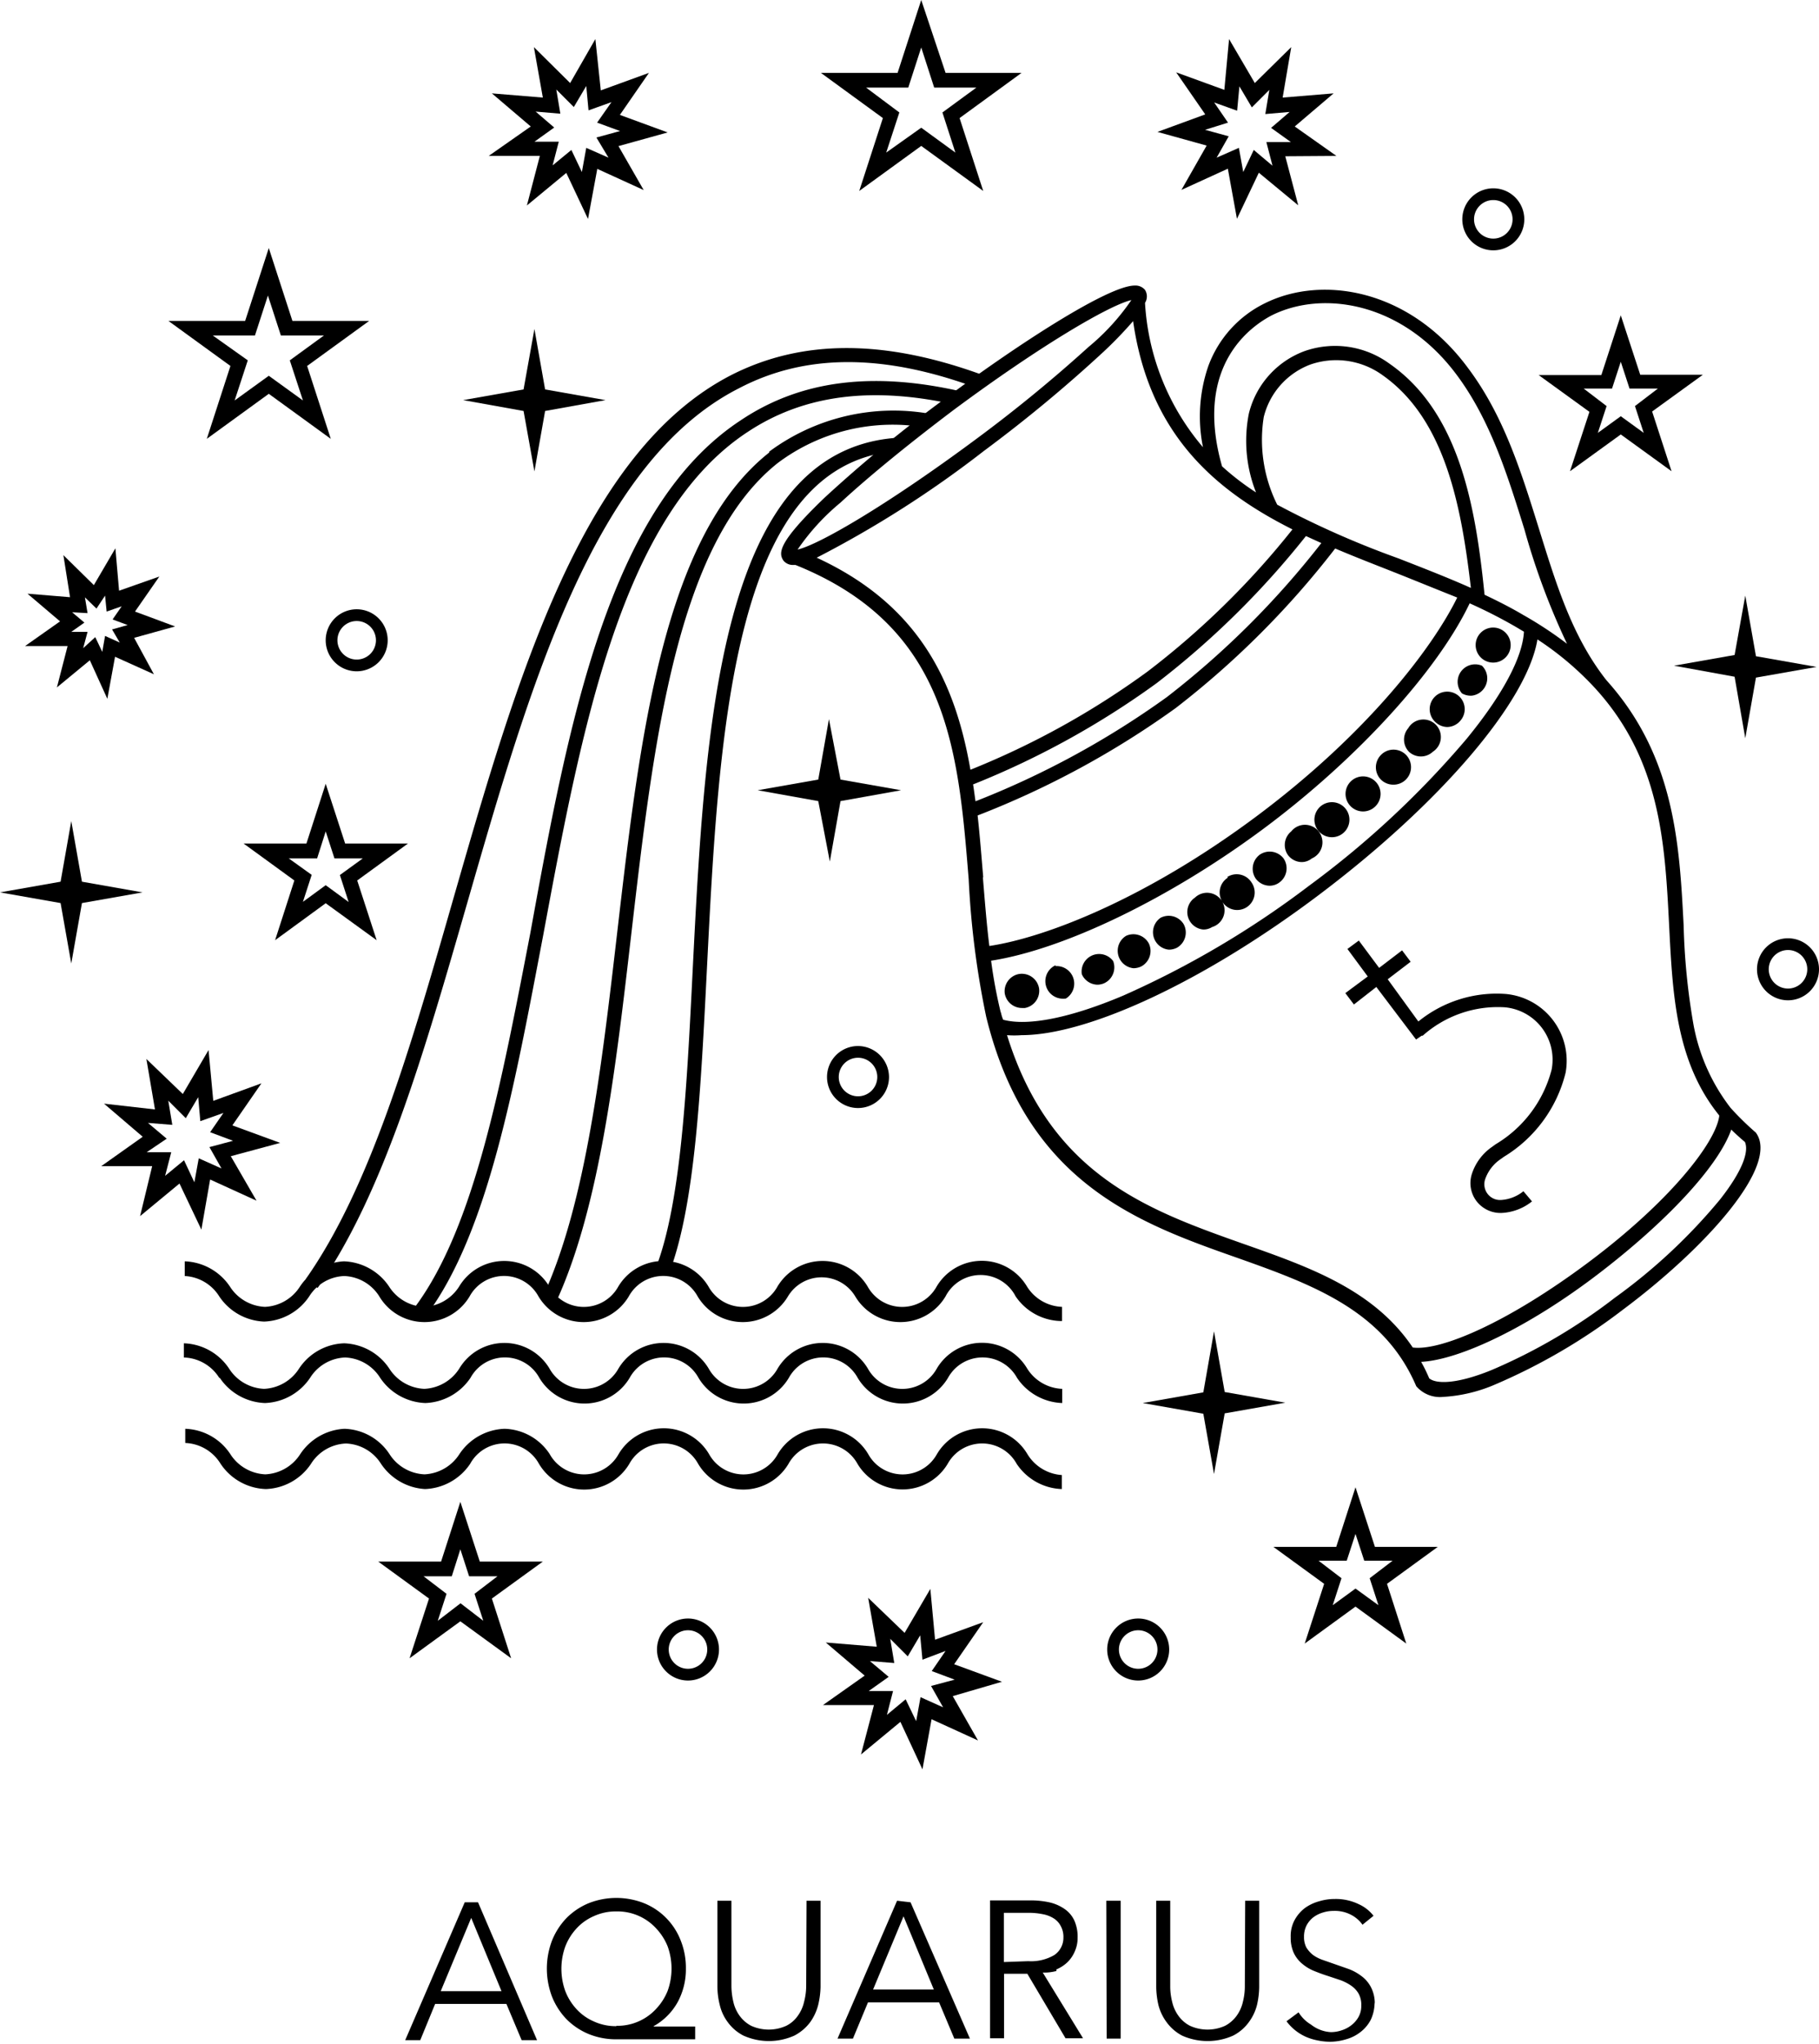 <svg xmlns="http://www.w3.org/2000/svg" viewBox="0 0 103.88 116.66"><title>Asset 553</title><g id="Layer_2" data-name="Layer 2"><g id="Layer_1-2" data-name="Layer 1"><path d="M26.54,108.59l-3.4,7.87H24l.85-2.07h4.07l.87,2.07h.88l-3.37-7.87Zm-1.37,5.07,1.74-4.18,1.73,4.18Zm12.16,2a3.54,3.54,0,0,0,1.38-1.39,3.93,3.93,0,0,0,.46-1.9,4.2,4.2,0,0,0-.3-1.61,3.76,3.76,0,0,0-2.09-2.12,4.31,4.31,0,0,0-3.16,0,3.87,3.87,0,0,0-1.26.84,4,4,0,0,0-.83,1.28,4.5,4.5,0,0,0,0,3.23,4,4,0,0,0,.83,1.28,3.87,3.87,0,0,0,1.26.84,4.12,4.12,0,0,0,1.58.3h4.5v-.73H37.33Zm-2.13,0a3,3,0,0,1-1.31-.28,2.9,2.9,0,0,1-1-.73,3.22,3.22,0,0,1-.61-1,3.75,3.75,0,0,1,0-2.53,3.22,3.22,0,0,1,.61-1,2.9,2.9,0,0,1,1-.73,3,3,0,0,1,1.31-.28,3,3,0,0,1,2.3,1,3.27,3.27,0,0,1,.63,1,3.75,3.75,0,0,1,0,2.53,3.27,3.27,0,0,1-.63,1,3,3,0,0,1-2.3,1Zm10.86-7.16h.8v4.93a4.85,4.85,0,0,1-.13,1,2.94,2.94,0,0,1-.46,1,2.65,2.65,0,0,1-.91.77,3.55,3.55,0,0,1-2.9,0,2.53,2.53,0,0,1-.9-.77,2.62,2.62,0,0,1-.46-1,4.29,4.29,0,0,1-.13-1v-4.93h.8v4.85a4.06,4.06,0,0,0,.11.92,2.16,2.16,0,0,0,.36.8,1.92,1.92,0,0,0,.66.57,2.43,2.43,0,0,0,2,0,1.76,1.76,0,0,0,.66-.57,2.16,2.16,0,0,0,.36-.8,3.57,3.57,0,0,0,.12-.92Zm5.17,0-3.4,7.87h.88l.86-2.07h4.06l.87,2.07h.89L52,108.59Zm-1.37,5.07,1.74-4.18,1.73,4.18Zm10.47-1.15a2.08,2.08,0,0,0,.63-.41,1.89,1.89,0,0,0,.42-.62,1.86,1.86,0,0,0,.16-.79,2.25,2.25,0,0,0-.2-1,1.65,1.65,0,0,0-.56-.64,2.49,2.49,0,0,0-.86-.37,5.1,5.1,0,0,0-1.07-.11H56.54v7.87h.8v-3.68h1.33l2.18,3.68h1l-2.3-3.75A2.61,2.61,0,0,0,60.33,112.51Zm-3-.42v-2.81h1.42a4,4,0,0,1,.81.08,1.75,1.75,0,0,1,.62.24,1.13,1.13,0,0,1,.4.44,1.28,1.28,0,0,1,.15.65,1.19,1.19,0,0,1-.52,1,2.63,2.63,0,0,1-1.49.35Zm5.85-3.5H64v7.87h-.8Zm7.93,0h.8v4.93a4.82,4.82,0,0,1-.12,1,2.79,2.79,0,0,1-.47,1,2.53,2.53,0,0,1-.9.77,3.57,3.57,0,0,1-2.91,0,2.58,2.58,0,0,1-.89-.77,2.79,2.79,0,0,1-.47-1,4.82,4.82,0,0,1-.12-1v-4.93h.8v4.85a3.56,3.56,0,0,0,.11.92,2.16,2.16,0,0,0,.36.8,1.84,1.84,0,0,0,.66.57,2.43,2.43,0,0,0,2,0,1.92,1.92,0,0,0,.66-.57,2.16,2.16,0,0,0,.36-.8,3.56,3.56,0,0,0,.11-.92Zm7.39,5.8a2.32,2.32,0,0,1-.22,1,2.12,2.12,0,0,1-.59.7,2.34,2.34,0,0,1-.82.41,3.21,3.21,0,0,1-.92.14,3.53,3.53,0,0,1-.72-.08,3.07,3.07,0,0,1-.67-.21,2.8,2.8,0,0,1-1.09-.88l.69-.51a2.07,2.07,0,0,0,.71.7A2,2,0,0,0,76,116a1.9,1.9,0,0,0,.61-.1,1.76,1.76,0,0,0,.56-.29,1.56,1.56,0,0,0,.41-.47,1.29,1.29,0,0,0,.16-.66,1.31,1.31,0,0,0-.16-.69,1.42,1.42,0,0,0-.43-.45,2.69,2.69,0,0,0-.61-.31l-.72-.24c-.26-.08-.52-.18-.77-.28a2.47,2.47,0,0,1-.68-.41,1.81,1.81,0,0,1-.48-.61,2.06,2.06,0,0,1-.18-.9,1.92,1.92,0,0,1,.23-1,2.15,2.15,0,0,1,.59-.68,2.51,2.51,0,0,1,.81-.38,3,3,0,0,1,.88-.13,3,3,0,0,1,1.36.29,2.23,2.23,0,0,1,.86.67l-.63.51a1.82,1.82,0,0,0-.66-.57,2,2,0,0,0-1-.22,2,2,0,0,0-.59.09,1.76,1.76,0,0,0-.55.27,1.45,1.45,0,0,0-.39.46,1.4,1.4,0,0,0-.15.66,1.26,1.26,0,0,0,.14.62,1.69,1.69,0,0,0,.38.42,2.19,2.19,0,0,0,.55.28l.63.22.83.29a2.87,2.87,0,0,1,.75.41,1.85,1.85,0,0,1,.54.63A2,2,0,0,1,78.51,114.39Z"/><path d="M100.27,64.65a16.45,16.45,0,0,1-1.44-1.41,11,11,0,0,1-2.13-4.82,38.09,38.09,0,0,1-.55-5.59c-.24-4.59-.49-9.65-4.41-14h0c-2-2.54-2.9-5.59-3.91-8.83s-2-6.34-4-9c-3.36-4.55-8.38-5.3-11.61-3.68A6.46,6.46,0,0,0,69,20.91a8.84,8.84,0,0,0-.3,4.62,13.93,13.93,0,0,1-3.31-8.24.7.7,0,0,0,0-.74.71.71,0,0,0-.59-.25c-1.5,0-6.67,3.35-10.84,6.46A80.05,80.05,0,0,0,47.1,28.4C44.39,31,44.46,31.57,44.74,32a.7.7,0,0,0,.58.25h.11c8.72,3.51,9.29,10.52,9.89,17.94a49.9,49.9,0,0,0,1,7.85c2.33,9.52,8.73,11.79,14.39,13.78,4.28,1.52,8.33,3,10.17,7.31h0a1.78,1.78,0,0,0,1.53.61,8.73,8.73,0,0,0,3-.72,33.79,33.79,0,0,0,7.26-4.25C97.42,71.23,101.66,66.51,100.27,64.65ZM72.63,18c2.93-1.46,7.5-.75,10.59,3.44,1.91,2.58,2.89,5.74,3.84,8.79a40.51,40.51,0,0,0,2.43,6.52A21.94,21.94,0,0,0,87,35.11c-.71-.42-1.46-.8-2.22-1.16-.5-4.94-1.4-10.39-5.43-13.19a5.26,5.26,0,0,0-4.87-.71,5.09,5.09,0,0,0-3.16,3.56,8,8,0,0,0,.41,4.5,14.9,14.9,0,0,1-1.94-1.49C68.13,20.8,71.54,18.57,72.63,18ZM84,33.56c-1.37-.61-2.77-1.15-4.15-1.69a51.88,51.88,0,0,1-6.91-3.06,8.3,8.3,0,0,1-.77-5,4.3,4.3,0,0,1,2.66-3,4.51,4.51,0,0,1,4.13.61C82.54,23.94,83.46,28.93,84,33.56ZM48,28.69c1.69-1.56,4-3.43,6.45-5.28,5-3.71,8.93-6,10.16-6.28a12.94,12.94,0,0,1-2.45,2.68,83.13,83.13,0,0,1-6.45,5.28c-5,3.71-8.93,6-10.16,6.28A12.94,12.94,0,0,1,48,28.69Zm-1.35,3.14a61,61,0,0,0,9.54-6.09A81.65,81.65,0,0,0,63,20.1a22.93,22.93,0,0,0,1.71-1.77c.92,6.44,4.64,9.65,9.1,11.89a46.86,46.86,0,0,1-8.27,8.11,46.45,46.45,0,0,1-10.12,5.61C54.56,39,52.54,34.55,46.63,31.83Zm8.94,12.94A48.38,48.38,0,0,0,66.05,39a49,49,0,0,0,8.53-8.4l.88.4a49.55,49.55,0,0,1-8.82,8.79,49.64,49.64,0,0,1-10.93,5.95C55.66,45.4,55.62,45.08,55.57,44.77Zm.56,5.31c-.1-1.18-.19-2.36-.32-3.53a50.67,50.67,0,0,0,11.31-6.13,50.44,50.44,0,0,0,9.11-9.11c1.08.46,2.19.89,3.28,1.32s2.48,1,3.69,1.48C81.8,37,78.06,41.9,71.74,46.61S59.7,53.52,56.5,54C56.34,52.72,56.24,51.39,56.13,50.08Zm1,7.71a27.48,27.48,0,0,1-.55-2.95c4.2-.65,10.27-3.59,15.62-7.58s9.89-9,11.71-12.82a28.07,28.07,0,0,1,2.68,1.37l.42.25c-.08,1.47-1.23,3.62-3.27,6.11a52.7,52.7,0,0,1-9,8.39,53,53,0,0,1-10.61,6.27c-3,1.27-5.44,1.76-6.86,1.38C57.23,58.07,57.19,57.94,57.16,57.79ZM80.68,76.92C78.47,73.64,74.84,72.35,71,71,65.58,69.08,60,67.1,57.51,59.09a5.53,5.53,0,0,0,.83,0c3.75,0,10.31-3,16.88-7.93,7-5.25,12-11.1,12.58-14.66a17.45,17.45,0,0,1,3.28,2.77l0,0h0c3.76,4.1,4,8.87,4.24,13.53.2,4,.39,7.82,2.86,10.87l0,.06c-.23,1.54-2.84,4.87-7.47,8.33S82.25,77.13,80.68,76.92Zm17.54-8.44a32.18,32.18,0,0,1-6,5.6,32,32,0,0,1-7.07,4.14c-2,.81-3.15.78-3.53.46a9.1,9.1,0,0,0-.46-.94c2.23-.12,6.16-2,10.09-5s6.88-6.16,7.62-8.26c.25.25.51.48.78.71C99.87,65.69,99.59,66.74,98.22,68.48Z"/><path d="M10.55,72.84V72a3.25,3.25,0,0,1,2.58,1.44,2.5,2.5,0,0,0,2,1.16,2.5,2.5,0,0,0,2-1.16A3.23,3.23,0,0,1,19.64,72a3.25,3.25,0,0,1,2.58,1.44,2.5,2.5,0,0,0,2,1.16,2.5,2.5,0,0,0,2-1.16,3,3,0,0,1,5.15,0,2.25,2.25,0,0,0,3.94,0,3,3,0,0,1,5.15,0,2.25,2.25,0,0,0,3.94,0,3,3,0,0,1,5.15,0,2.25,2.25,0,0,0,3.94,0,3,3,0,0,1,5.16,0,2.47,2.47,0,0,0,2,1.16v.81A3.21,3.21,0,0,1,58,74,2.25,2.25,0,0,0,54,74a3,3,0,0,1-5.16,0A2.24,2.24,0,0,0,45,74a3,3,0,0,1-5.16,0,2.24,2.24,0,0,0-3.93,0,3,3,0,0,1-5.16,0,2.24,2.24,0,0,0-3.93,0,3,3,0,0,1-5.16,0,2.47,2.47,0,0,0-2-1.16,2.47,2.47,0,0,0-2,1.16,3.23,3.23,0,0,1-2.58,1.44A3.23,3.23,0,0,1,12.52,74,2.47,2.47,0,0,0,10.55,72.84Zm2,5.81a3.25,3.25,0,0,0,2.58,1.44,3.25,3.25,0,0,0,2.58-1.44,2.47,2.47,0,0,1,2-1.16,2.47,2.47,0,0,1,2,1.16,3.25,3.25,0,0,0,2.58,1.44,3.25,3.25,0,0,0,2.58-1.44,2.24,2.24,0,0,1,3.93,0,3,3,0,0,0,5.16,0,2.24,2.24,0,0,1,3.93,0,3,3,0,0,0,5.16,0,2.24,2.24,0,0,1,3.93,0,3,3,0,0,0,5.16,0,2.25,2.25,0,0,1,3.94,0,3.24,3.24,0,0,0,2.58,1.44v-.81a2.47,2.47,0,0,1-2-1.16,3,3,0,0,0-5.16,0,2.25,2.25,0,0,1-3.94,0,3,3,0,0,0-5.15,0,2.25,2.25,0,0,1-3.94,0,3,3,0,0,0-5.15,0,2.25,2.25,0,0,1-3.94,0,3,3,0,0,0-5.15,0,2.5,2.5,0,0,1-2,1.16,2.5,2.5,0,0,1-2-1.16,3.23,3.23,0,0,0-2.58-1.44,3.21,3.21,0,0,0-2.57,1.44,2.5,2.5,0,0,1-2,1.16,2.5,2.5,0,0,1-2-1.16,3.23,3.23,0,0,0-2.58-1.44v.81A2.47,2.47,0,0,1,12.52,78.65ZM58.67,83a3,3,0,0,0-5.16,0,2.24,2.24,0,0,1-3.93,0,3,3,0,0,0-5.16,0,2.24,2.24,0,0,1-3.93,0,3,3,0,0,0-5.16,0,2.25,2.25,0,0,1-3.94,0,3.19,3.19,0,0,0-2.57-1.44A3.23,3.23,0,0,0,26.24,83a2.5,2.5,0,0,1-2,1.16,2.5,2.5,0,0,1-2-1.16,3.19,3.19,0,0,0-2.57-1.44A3.23,3.23,0,0,0,17.15,83a2.5,2.5,0,0,1-2,1.16,2.5,2.5,0,0,1-2-1.16,3.21,3.21,0,0,0-2.57-1.44v.81a2.47,2.47,0,0,1,2,1.16A3.23,3.23,0,0,0,15.18,85a3.23,3.23,0,0,0,2.58-1.44,2.47,2.47,0,0,1,2-1.16,2.47,2.47,0,0,1,2,1.16A3.25,3.25,0,0,0,24.27,85a3.25,3.25,0,0,0,2.58-1.44,2.24,2.24,0,0,1,3.93,0,3,3,0,0,0,5.16,0,2.24,2.24,0,0,1,3.93,0,3,3,0,0,0,5.16,0,2.25,2.25,0,0,1,3.94,0,3,3,0,0,0,5.15,0,2.25,2.25,0,0,1,3.94,0A3.23,3.23,0,0,0,60.64,85V84.2A2.49,2.49,0,0,1,58.67,83Z"/><path d="M56.13,21.41l-.27.76c-5.39-2-9.86-2-13.67,0-8.26,4.2-11.94,17-15.5,29.35-2.47,8.58-4.8,16.67-8.55,22L17.47,73c3.68-5.23,6-13.26,8.44-21.77,3.61-12.54,7.34-25.5,15.91-29.85C45.84,19.36,50.52,19.36,56.13,21.41ZM42.29,24c-7.53,4.95-9.83,17.3-12,29.24C28.63,61.83,27.11,70,23.72,74.58l.65.48c3.5-4.73,5-13,6.66-21.72,2.19-11.77,4.46-24,11.71-28.71,3.21-2.11,7.12-2.6,11.95-1.5l.18-.79C49.81,21.19,45.7,21.71,42.29,24Zm1.64,1.83c-6.06,4.78-7.39,16.27-8.68,27.38-.88,7.57-1.78,15.4-4.2,20.71l.74.33c2.47-5.42,3.38-13.31,4.27-21C37.33,42.31,38.64,31,44.43,26.42a10.94,10.94,0,0,1,8.51-2l.1-.81A11.92,11.92,0,0,0,43.93,25.78ZM39.56,55.34c-.34,6.83-.67,13.28-2.09,17l.76.29c1.47-3.89,1.79-10.41,2.14-17.3.68-13.5,1.45-28.8,10.79-29.57L51.1,25C41.05,25.82,40.26,41.5,39.56,55.34Z"/><path d="M63.57,54.86a1,1,0,0,1-.52,1.27,1,1,0,0,1-.38.08,1,1,0,0,1-.89-.6,1,1,0,0,1,1.79-.75Zm.74-1.44a1,1,0,0,0,.43,1.85,1.08,1.08,0,0,0,.43-.1,1,1,0,0,0,.44-1.31A1,1,0,0,0,64.31,53.42Zm3.9-2.16h0a1,1,0,0,0,.51,1.8.93.93,0,0,0,.5-.14h0a1,1,0,1,0-1-1.66Zm-1.93,1.13a1,1,0,0,0,.47,1.82,1,1,0,0,0,.48-.12,1,1,0,0,0,.37-1.33A1,1,0,0,0,66.28,52.39Zm-6,2.71a1,1,0,0,0,.29,1.9,1,1,0,0,0,.3,0,1,1,0,0,0-.59-1.85Zm9.84-5a1,1,0,1,0,1.35.27A1,1,0,0,0,70.09,50.06ZM58.19,55.6a1,1,0,0,0-.81,1.11,1,1,0,0,0,1,.83h.15a1,1,0,0,0,.81-1.12A1,1,0,0,0,58.19,55.6Zm19.66-9.28a1,1,0,0,0,.64-.24A1,1,0,1,0,77.11,46,1,1,0,0,0,77.85,46.32Zm4.8-4.82a1,1,0,0,0,.74-.35,1,1,0,1,0-1.37.11A1,1,0,0,0,82.65,41.5Zm1.41-1.79A1,1,0,0,0,84.63,38a1,1,0,0,0-1.14,1.58A1,1,0,0,0,84.06,39.71Zm.75-2a1,1,0,0,0,1.33-.39,1,1,0,1,0-1.33.39ZM71.94,48.79a1,1,0,0,0-.23,1.36,1,1,0,0,0,.79.41.93.93,0,0,0,.57-.19A1,1,0,0,0,73.3,49,1,1,0,0,0,71.94,48.79Zm1.8-1.33a1,1,0,0,0-.18,1.36,1,1,0,0,0,.77.39.93.93,0,0,0,.59-.21,1,1,0,1,0-1.18-1.54Zm3.13-1.26a1,1,0,1,0-.76,1.59,1,1,0,0,0,.76-1.59Zm3.59-3.29a1,1,0,0,0,1.37,0,1,1,0,1,0-1.41-1.34h0A1,1,0,0,0,80.46,42.91Zm-.94,1.88a1,1,0,1,0-.67-1.68h0a1,1,0,0,0,0,1.38A1,1,0,0,0,79.52,44.79Zm6.16,21.39.21-.15a7.79,7.79,0,0,0,3.52-4.8A3.83,3.83,0,0,0,86,56.74a7.09,7.09,0,0,0-5,1.57L79.25,55.9l1.31-1-.49-.65-1.31,1L77.6,53.69l-.65.48,1.16,1.57-1.28.95.49.65,1.28-1,2.27,3,.32-.22.06,0a6.45,6.45,0,0,1,4.69-1.62,3,3,0,0,1,2.67,3.56,7,7,0,0,1-3.2,4.26l-.22.16A3,3,0,0,0,84.06,67a1.7,1.7,0,0,0,.25,1.55,1.73,1.73,0,0,0,1.42.69h0a3,3,0,0,0,1.76-.66L87,68a2.26,2.26,0,0,1-1.28.5h0a.9.9,0,0,1-.9-1.2A2.29,2.29,0,0,1,85.68,66.18Z"/><path d="M76.32,8.9,73.94,7.22l2.22-1.89-2.91.24.49-2.88L71.66,4.74,70.19,2.23l-.27,2.9-2.75-1,1.66,2.4-2.73,1,2.81.78-1.44,2.53,2.65-1.21.52,2.86,1.25-2.63,2.25,1.86L73.4,8.92ZM71.6,8.56,71,9.82l-.25-1.38L69.48,9l.69-1.22-1.35-.37L70.13,7l-.79-1.15,1.31.47.13-1.39.71,1.2,1-1-.23,1.38,1.39-.12-1.06.91,1.13.81H72.32l.35,1.35Z"/><path d="M38.13,7.56l-2.73-1,1.66-2.4-2.75,1L34,2.23,32.56,4.74,30.49,2.69,31,5.57l-2.91-.24,2.22,1.89L27.91,8.9l2.92,0-.74,2.83,2.25-1.86,1.24,2.63.53-2.86,2.65,1.21L35.32,8.34Zm-4.65.88-.25,1.38-.6-1.26-1.07.88.35-1.35H30.52l1.13-.81-1.06-.91L32,6.49l-.23-1.38,1,1,.71-1.2.13,1.39,1.31-.47L34.1,7l1.31.48-1.35.37L34.75,9Z"/><path d="M16,65.24l-2.73-1,1.66-2.4-2.75,1-.27-2.9-1.47,2.51-2.08-2,.49,2.88L5.94,63l2.21,1.89L5.78,66.57l2.91,0L8,69.42l2.25-1.86,1.25,2.63L12,67.33l2.65,1.21L13.18,66Zm-4.65.88-.25,1.37-.59-1.26-1.08.89.35-1.35H8.38L9.52,65l-1.07-.9,1.39.11-.23-1.38,1,1,.71-1.2L11.44,64l1.32-.47L12,64.63l1.31.49-1.35.36.69,1.22Z"/><path d="M57.22,96l-2.73-1,1.66-2.4-2.75,1-.27-2.9-1.47,2.51-2.08-2L50.07,94l-2.91-.24,2.22,1.89L47,97.33l2.91,0-.74,2.82,2.25-1.86L52.68,101l.52-2.86,2.65,1.21-1.44-2.53Zm-4.65.88-.25,1.37L51.72,97l-1.07.89L51,96.53H49.61l1.14-.81-1.07-.9,1.39.11-.23-1.38,1,1,.71-1.2.13,1.39L54,94.24l-.79,1.15,1.31.49-1.35.36.69,1.22Z"/><path d="M10,35.76l-2.29-.85,1.39-2-2.3.81L6.59,31.3,5.36,33.4,3.62,31.69,4,34.09l-2.43-.2,1.86,1.58-2,1.41,2.43,0-.61,2.36,1.88-1.55,1,2.2.44-2.4,2.22,1L7.66,36.41Zm-3.16.92L6,36.3l-.16.91-.4-.84L4.75,37,5,36.07H4.07l.75-.53-.7-.59L5,35l-.15-.9.66.64L6,34l.09.91.86-.3-.52.75.86.32-.89.25Z"/><path d="M99.06,38.63,95.6,38l3.46-.61L99.67,34l.61,3.46,3.46.61-3.46.61-.61,3.46Z"/><path d="M29.9,23.46l-3.45-.62,3.45-.61.62-3.45.61,3.45,3.45.61-3.45.62-.61,3.45Z"/><path d="M3.46,51.55,0,50.94l3.46-.61.61-3.46.61,3.46,3.46.61-3.46.61L4.07,55Z"/><path d="M68.72,80.7l-3.46-.61,3.46-.61L69.33,76l.61,3.46,3.46.61-3.46.61-.61,3.46Z"/><path d="M46.73,45.73l-3.46-.62,3.46-.61.61-3.45L48,44.5l3.46.61L48,45.73l-.61,3.45Z"/><path d="M39.29,92.39a1.77,1.77,0,1,0,1.77,1.77A1.77,1.77,0,0,0,39.29,92.39Zm0,2.87a1.1,1.1,0,1,1,0-2.2,1.1,1.1,0,1,1,0,2.2Z"/><path d="M65,92.39a1.77,1.77,0,1,0,1.77,1.77A1.77,1.77,0,0,0,65,92.39Zm0,2.87a1.1,1.1,0,1,1,0-2.2,1.1,1.1,0,1,1,0,2.2Z"/><path d="M102.11,53.56a1.77,1.77,0,1,0,1.77,1.77A1.77,1.77,0,0,0,102.11,53.56Zm0,2.87a1.1,1.1,0,1,1,1.1-1.1A1.1,1.1,0,0,1,102.11,56.43Z"/><path d="M85.28,10.75a1.77,1.77,0,1,0,1.77,1.77A1.77,1.77,0,0,0,85.28,10.75Zm0,2.87a1.1,1.1,0,1,1,1.1-1.1A1.1,1.1,0,0,1,85.28,13.62Z"/><path d="M49,59.71a1.77,1.77,0,1,0,1.77,1.77A1.78,1.78,0,0,0,49,59.71Zm0,2.87a1.1,1.1,0,1,1,1.1-1.1A1.1,1.1,0,0,1,49,62.58Z"/><path d="M20.37,34.78a1.77,1.77,0,1,0,1.77,1.77A1.77,1.77,0,0,0,20.37,34.78Zm0,2.87a1.1,1.1,0,1,1,0-2.2,1.1,1.1,0,1,1,0,2.2Z"/><path d="M21.08,18.32H16.7l-1.35-4.16L14,18.32H9.62l3.54,2.57-1.35,4.16,3.54-2.57,3.54,2.57-1.35-4.16Zm-5.73,3.13L13.4,22.86l.75-2.29-2-1.42h2.41l.74-2.28.74,2.28H18.5l-1.95,1.42.75,2.29Z"/><path d="M97.25,21.39H93.67L92.56,18l-1.11,3.41H87.87l2.9,2.1L89.66,26.9l2.9-2.1,2.9,2.1-1.11-3.41Zm-4.69,2.37-1.31.95.5-1.53-1.31-1h1.62l.5-1.53.5,1.53h1.62l-1.31,1,.5,1.53Z"/><path d="M31,89.14H27.4l-1.11-3.41-1.1,3.41H21.6l2.9,2.11-1.11,3.41,2.9-2.11,2.9,2.11-1.1-3.41Zm-4.7,2.38-1.3,1,.5-1.54-1.31-1H25.8l.49-1.54.5,1.54h1.62l-1.31,1,.5,1.54Z"/><path d="M82.11,88.3H78.52l-1.11-3.4-1.1,3.4H72.72l2.9,2.11-1.11,3.41,2.9-2.11,2.9,2.11-1.1-3.41Zm-4.7,2.38-1.3.95.5-1.54-1.31-1h1.61l.5-1.53.5,1.53h1.62l-1.31,1,.5,1.54Z"/><path d="M23.3,48.15H19.71L18.6,44.74l-1.1,3.41H13.91l2.9,2.11-1.1,3.41,2.89-2.11,2.91,2.11L20.4,50.26Zm-4.7,2.38-1.3.95.5-1.54L16.49,49h1.62l.49-1.54L19.1,49h1.62l-1.31.95.5,1.54Z"/><path d="M58.34,4.16H54L52.61,0,51.26,4.16H46.88l3.54,2.58L49.07,10.9l3.54-2.57,3.54,2.57L54.8,6.74ZM52.61,7.29l-2,1.42.75-2.29L49.46,5h2.41l.74-2.29L53.35,5h2.41L53.82,6.42l.74,2.29Z"/></g></g></svg>